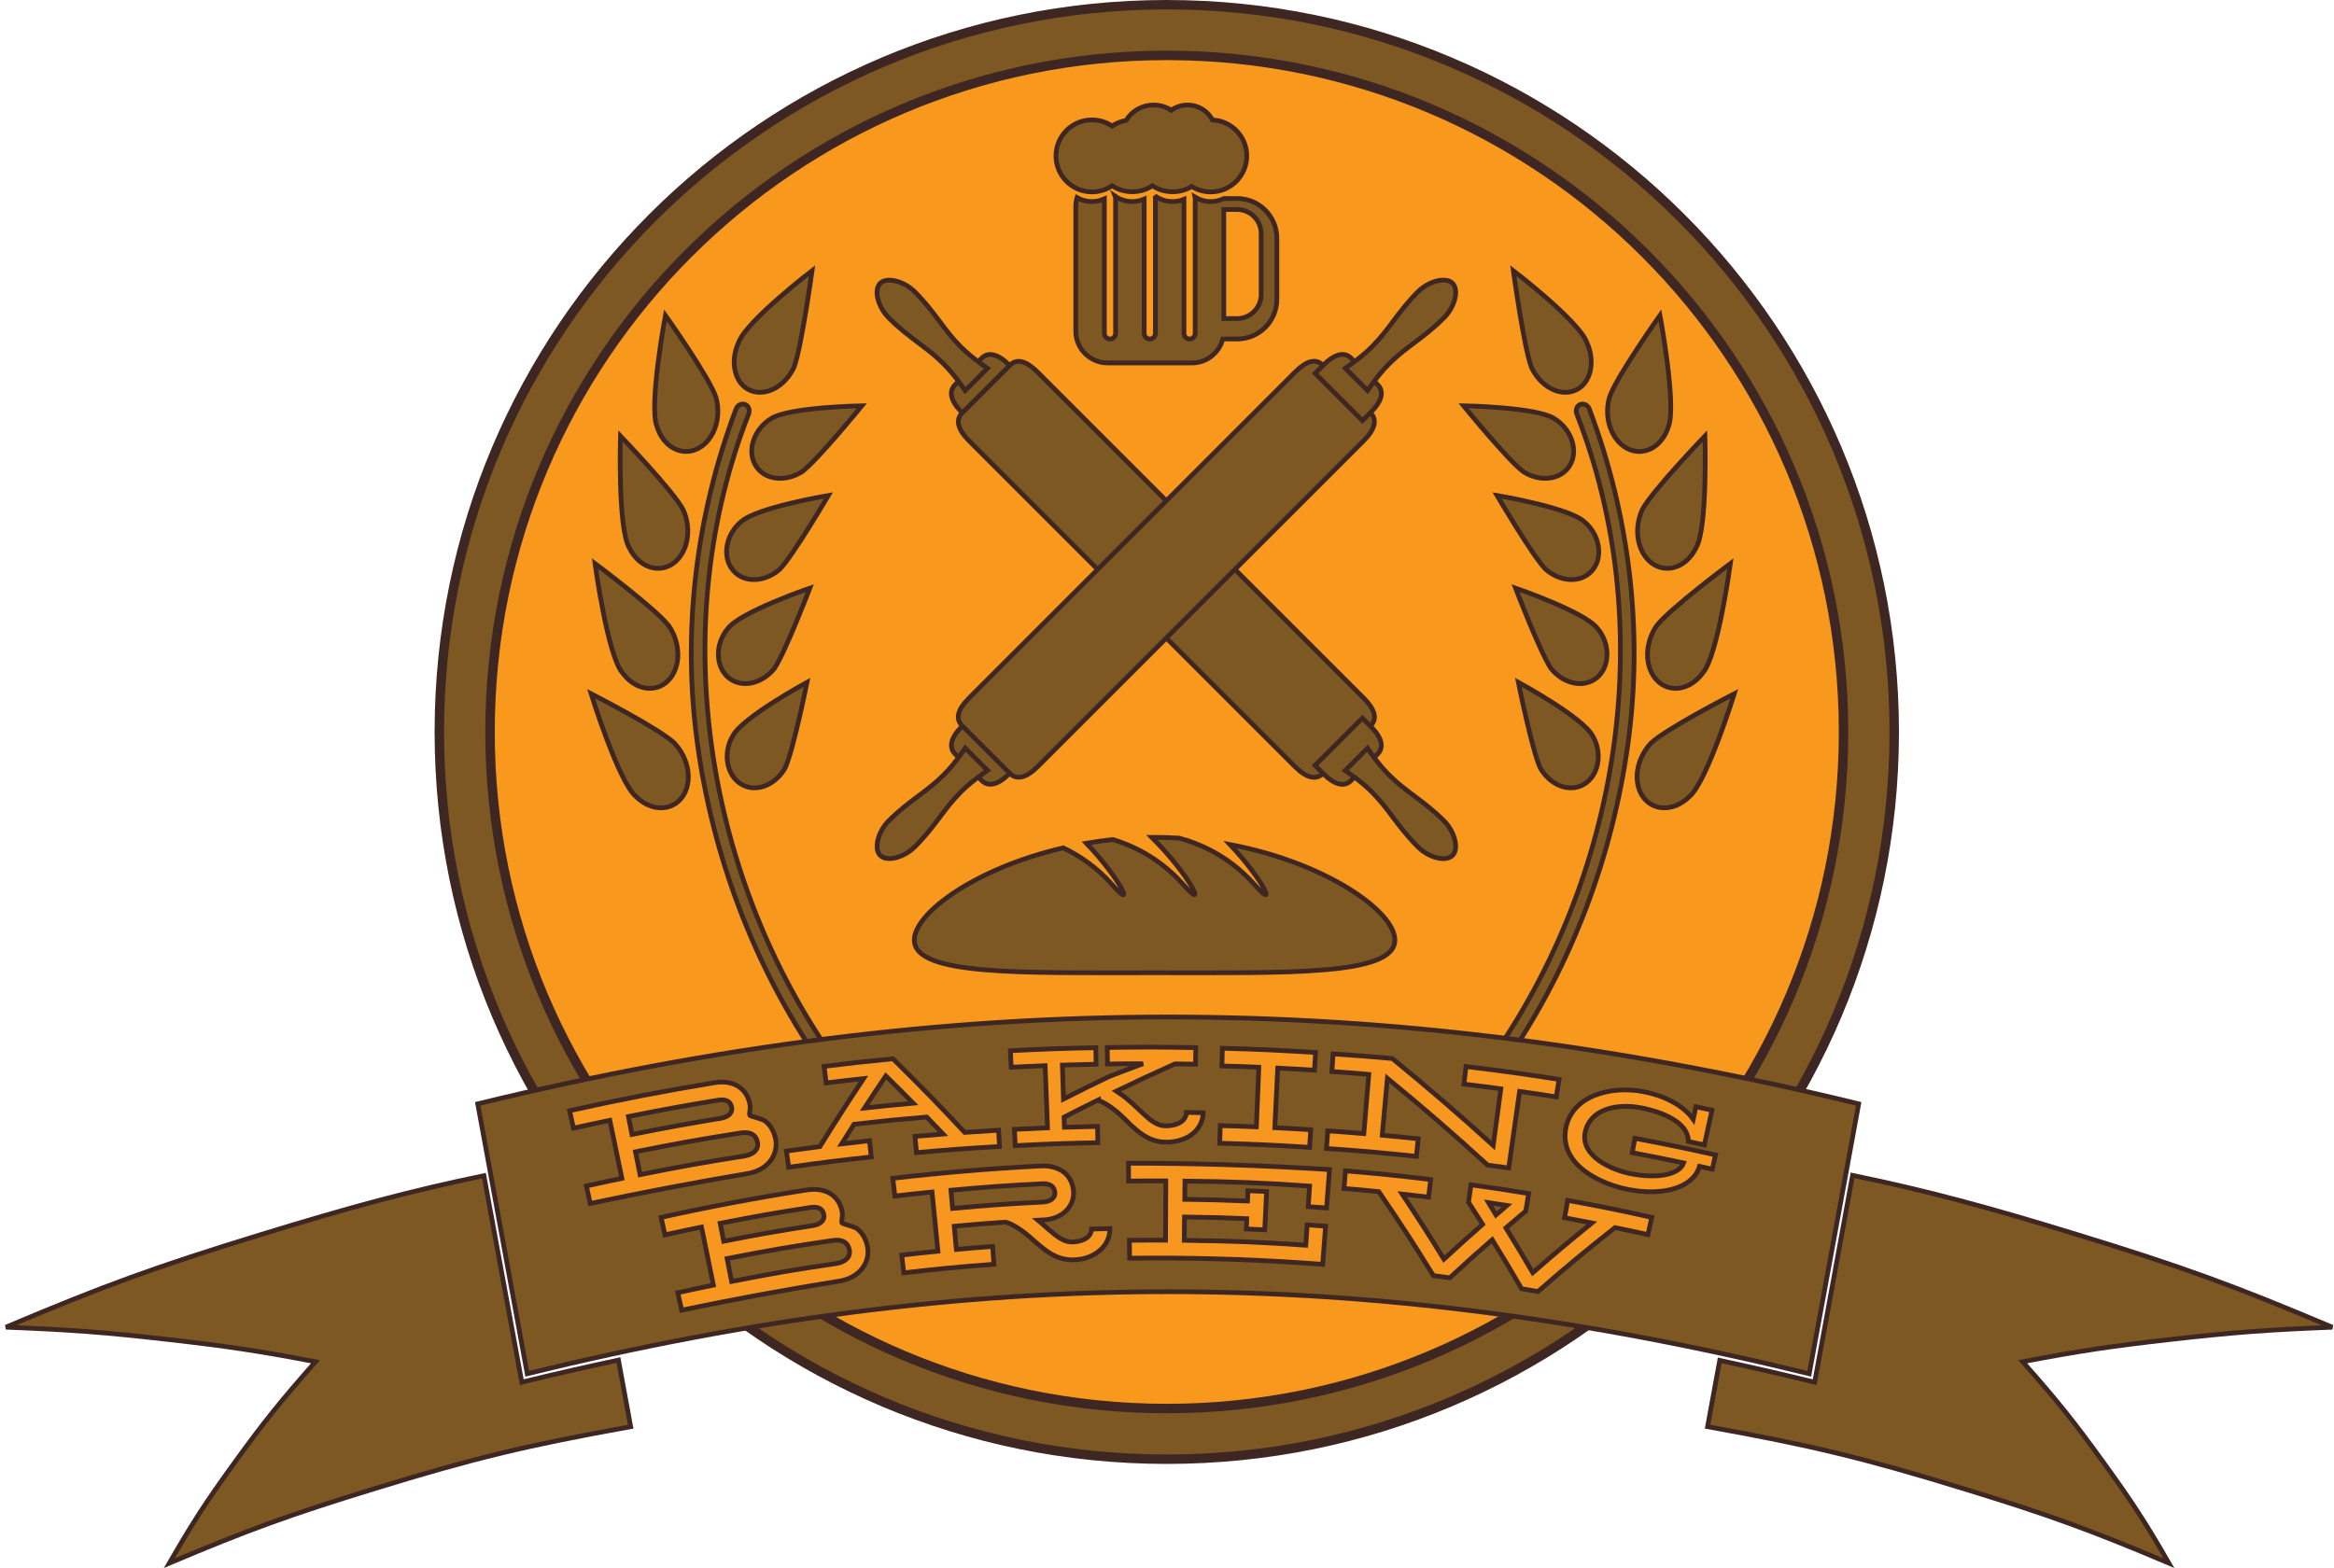 <svg class="logo-svg" viewBox="0 0 494 332" version="1.1" xmlns="http://www.w3.org/2000/svg" xmlns:xlink="http://www.w3.org/1999/xlink" xmlns:sketch="http://www.bohemiancoding.com/sketch/ns">
    <!-- Generator: Sketch 3.0.3 (7891) - http://www.bohemiancoding.com/sketch -->
   
    <g id="Page-1" stroke="none" stroke-width="1" fill="none" fill-rule="evenodd" sketch:type="MSPage">
        <g id="bakingbrewlogo" sketch:type="MSLayerGroup" transform="translate(1, 1)">
            <circle id="Oval" fill="#F8981D" sketch:type="MSShapeGroup" cx="245.967" cy="153.967" r="153.967"></circle>
            <path d="M245.954,0 C160.92,0 91.986,68.933 91.986,153.967 C91.986,239.001 160.92,307.934 245.953,307.934 C330.987,307.934 399.92,239.001 399.92,153.967 C399.921,68.933 330.987,0 245.954,0 L245.954,0 Z M245.954,297.206 C166.845,297.206 102.714,233.076 102.714,153.967 C102.714,74.858 166.845,10.727 245.954,10.727 C325.063,10.727 389.194,74.857 389.194,153.967 C389.194,233.077 325.062,297.206 245.954,297.206 L245.954,297.206 Z" id="Shape" stroke="#3E2723" stroke-width="2" fill="#7E5823" sketch:type="MSShapeGroup"></path>
            <g id="Group" transform="translate(124, 56)" stroke="#3E2723" fill="#7E5823" sketch:type="MSShapeGroup">
                <path d="M43.025,20.814 C41.146,24.771 37.166,27.001 33.857,25.68 C30.572,24.374 29.338,19.68 31.394,15.338 C33.282,10.718 46.875,0.308 46.875,0.308 C46.875,0.308 44.583,16.875 43.025,20.814 L43.025,20.814 Z" id="Shape"></path>
                <path d="M44.745,42.875 C41.308,45.074 36.866,44.701 34.961,41.599 C32.997,38.49 34.561,33.835 38.221,31.618 C41.969,29.182 57.409,28.912 57.409,28.912 C57.409,28.912 48.024,40.448 44.745,42.875 L44.745,42.875 Z" id="Shape"></path>
                <path d="M40.075,63.491 C37.045,66.199 32.6,66.563 30.218,63.817 C27.776,61.077 28.545,56.225 31.836,53.472 C35.093,50.452 50.321,47.903 50.321,47.903 C50.321,47.903 42.896,60.555 40.075,63.491 L40.075,63.491 Z" id="Shape"></path>
                <path d="M38.895,84.535 C36.332,87.714 32.062,88.809 29.215,86.498 C26.396,84.198 26.29,79.29 29.085,76.028 C31.823,72.5 46.403,67.52 46.403,67.52 C46.403,67.52 41.189,81.147 38.895,84.535 L38.895,84.535 Z" id="Shape"></path>
                <path d="M14.032,33.261 C15.434,37.793 19.416,39.692 22.782,37.945 C26.102,36.171 27.751,31.551 26.549,27.178 C25.243,23.013 15.842,9.775 15.842,9.775 C15.842,9.775 12.293,28.766 14.032,33.261 L14.032,33.261 Z" id="Shape"></path>
                <path d="M8.208,58.998 C10.33,63.262 14.57,64.478 17.606,62.201 C20.596,59.902 21.458,55.074 19.605,50.943 C17.592,47.033 6.325,35.319 6.325,35.319 C6.325,35.319 5.724,54.84 8.208,58.998 L8.208,58.998 Z" id="Shape"></path>
                <path d="M6.721,85.405 C9.502,89.255 13.933,89.747 16.51,86.999 C19.12,84.236 19.112,79.333 16.608,75.564 C13.994,72.052 0.94,62.312 0.94,62.312 C0.94,62.312 3.581,81.741 6.721,85.405 L6.721,85.405 Z" id="Shape"></path>
                <path d="M41.187,105.567 C39.191,109.135 35.115,110.905 31.964,109.07 C28.798,107.251 27.907,102.422 30.13,98.741 C32.254,94.81 45.805,87.461 45.805,87.461 C45.805,87.461 42.915,101.83 41.187,105.567 L41.187,105.567 Z" id="Shape"></path>
                <path d="M9.579,111.618 C12.952,114.946 17.373,114.733 19.502,111.606 C21.617,108.466 20.825,103.627 17.738,100.33 C14.586,97.296 0.109,89.873 0.109,89.873 C0.109,89.873 5.912,108.529 9.579,111.618 L9.579,111.618 Z" id="Shape"></path>
                <path d="M48.095,167.2 C34.52,147.301 25.883,124.277 22.619,100.477 C19.34,76.66 22.299,52.066 30.787,29.609 C31.083,28.771 31.959,28.345 32.692,28.629 L32.692,28.629 C33.434,28.917 33.751,29.793 33.461,30.613 L33.461,30.613 C16.154,74.794 23.878,126.71 50.423,165.548 C50.917,166.247 50.819,167.171 50.199,167.655 L50.199,167.655 C49.571,168.14 48.612,167.932 48.095,167.2 L48.095,167.2 L48.095,167.2 Z" id="Shape"></path>
            </g>
            <g id="Group" transform="translate(309, 56)" stroke="#3E2723" fill="#7E5823" sketch:type="MSShapeGroup">
                <path d="M10.302,0.309 C10.302,0.309 23.897,10.72 25.784,15.339 C27.841,19.681 26.606,24.375 23.32,25.681 C20.012,27.002 16.032,24.771 14.153,20.815 C12.595,16.875 10.302,0.309 10.302,0.309 L10.302,0.309 Z" id="Shape"></path>
                <path d="M-0.23,28.911 C-0.23,28.911 15.21,29.182 18.958,31.617 C22.618,33.834 24.183,38.49 22.218,41.598 C20.313,44.701 15.87,45.073 12.434,42.874 C9.155,40.448 -0.23,28.911 -0.23,28.911 L-0.23,28.911 Z" id="Shape"></path>
                <path d="M6.857,47.903 C6.857,47.903 22.085,50.452 25.342,53.472 C28.632,56.225 29.401,61.077 26.959,63.817 C24.577,66.563 20.133,66.199 17.104,63.491 C14.282,60.555 6.857,47.903 6.857,47.903 L6.857,47.903 Z" id="Shape"></path>
                <path d="M10.775,67.52 C10.775,67.52 25.355,72.499 28.093,76.028 C30.888,79.291 30.782,84.198 27.963,86.498 C25.116,88.81 20.847,87.714 18.283,84.535 C15.989,81.147 10.775,67.52 10.775,67.52 L10.775,67.52 Z" id="Shape"></path>
                <path d="M41.336,9.775 C41.336,9.775 31.936,23.013 30.629,27.178 C29.427,31.551 31.076,36.17 34.397,37.945 C37.763,39.692 41.745,37.794 43.148,33.261 C44.886,28.766 41.336,9.775 41.336,9.775 L41.336,9.775 Z" id="Shape"></path>
                <path d="M50.854,35.318 C50.854,35.318 39.586,47.032 37.574,50.942 C35.72,55.073 36.583,59.901 39.572,62.2 C42.608,64.478 46.848,63.262 48.97,58.997 C51.455,54.84 50.854,35.318 50.854,35.318 L50.854,35.318 Z" id="Shape"></path>
                <path d="M56.239,62.311 C56.239,62.311 43.184,72.051 40.571,75.563 C38.067,79.333 38.058,84.235 40.668,86.998 C43.245,89.747 47.676,89.254 50.457,85.404 C53.598,81.741 56.239,62.311 56.239,62.311 L56.239,62.311 Z" id="Shape"></path>
                <path d="M11.375,87.461 C11.375,87.461 24.926,94.811 27.05,98.741 C29.272,102.422 28.381,107.251 25.215,109.07 C22.065,110.905 17.987,109.135 15.992,105.567 C14.264,101.83 11.375,87.461 11.375,87.461 L11.375,87.461 Z" id="Shape"></path>
                <path d="M57.07,89.873 C57.07,89.873 42.592,97.296 39.441,100.33 C36.354,103.628 35.561,108.467 37.676,111.606 C39.805,114.733 44.226,114.946 47.599,111.618 C51.267,108.529 57.07,89.873 57.07,89.873 L57.07,89.873 Z" id="Shape"></path>
                <path d="M9.085,167.2 C8.566,167.931 7.607,168.139 6.979,167.655 L6.979,167.655 C6.36,167.171 6.261,166.247 6.756,165.548 C33.301,126.71 41.025,74.795 23.718,30.613 L23.718,30.613 C23.427,29.793 23.745,28.917 24.487,28.629 L24.487,28.629 C25.22,28.346 26.096,28.772 26.392,29.609 C34.879,52.066 37.84,76.659 34.56,100.477 C31.296,124.277 22.658,147.301 9.085,167.2 L9.085,167.2 L9.085,167.2 Z" id="Shape"></path>
            </g>
            <g id="bread" transform="translate(193, 176)" stroke="#3E2723" fill="#7E5823" sketch:type="MSShapeGroup">
                <path d="M66.341,1.802 C73.283,9.168 76.623,16.063 71.539,10.302 C66.12,4.157 59.711,1.548 55.601,0.449 C53.886,0.343 52.141,0.283 50.374,0.283 C50.182,0.283 49.993,0.288 49.801,0.288 C57.715,8.169 61.9,16.457 56.469,10.302 C51.489,4.657 45.673,1.994 41.574,0.747 C39.657,0.946 37.774,1.207 35.939,1.523 C43.057,8.994 46.547,16.135 41.399,10.301 C38.067,6.526 34.361,4.083 31.045,2.508 C12.545,6.793 -0.481,16.286 -0.481,22.019 C-0.481,29.594 22.288,28.942 50.374,28.942 C78.462,28.942 101.23,29.594 101.23,22.019 C101.231,15.945 86.606,5.649 66.341,1.802 L66.341,1.802 Z" id="Shape"></path>
            </g>
            <g id="Group" transform="translate(0, 214)" stroke="#3E2722" fill="#7E5823" sketch:type="MSShapeGroup">
                <path d="M100.115,18.697 C104.016,39.98 106.777,55.06 110.591,75.834 C204.991,52.679 287.543,52.679 381.935,75.84 C385.622,55.713 388.484,40.146 392.397,18.697 C291.854,-5.806 200.663,-5.812 100.115,18.697 L100.115,18.697 Z" id="Shape"></path>
                <path d="M109.438,77.629 L101.423,33.905 C85.665,37.176 73.156,40.556 53.947,46.46 C32.015,53.202 21.209,57.114 0.251,65.981 C14.189,66.547 20.972,67.048 34.117,68.535 C47.209,70.019 53.555,70.973 65.78,73.301 C58.342,81.721 54.93,85.978 48.759,94.505 C42.555,103.065 39.78,107.366 34.845,115.935 C51.645,108.838 60.316,105.695 77.907,100.284 C99.332,93.691 110.326,91.046 132.487,87.053 C131.526,81.831 130.687,77.248 129.897,72.947 C123.368,74.344 116.8,75.819 110.154,77.454 L109.438,77.629 L109.438,77.629 Z" id="Shape"></path>
                <path d="M492.646,65.992 C471.68,57.126 460.89,53.212 438.954,46.47 C419.595,40.52 407.047,37.141 391.108,33.837 C389.368,43.361 387.772,52.097 386.099,61.185 L383.081,77.635 L382.369,77.462 C375.848,75.857 369.392,74.395 362.988,73.015 C362.196,77.301 361.359,81.86 360.412,87.051 C382.563,91.044 393.558,93.7 414.991,100.294 C432.571,105.693 441.249,108.828 458.044,115.934 C453.118,107.366 450.325,103.064 444.126,94.504 C437.951,85.977 434.567,81.72 427.105,73.295 C439.339,70.973 445.689,70.019 458.777,68.534 C471.928,67.063 478.709,66.547 492.646,65.992 L492.646,65.992 Z" id="Shape"></path>
            </g>
            <g id="Group" transform="translate(120, 221)" stroke="#3E2722" fill="#F8971F" sketch:type="MSShapeGroup">
                <path d="M43.21,19.443 C43.64,22.416 41.674,25.763 37.083,26.489 C25.964,28.368 14.958,30.462 3.925,32.79 C3.596,31.311 3.432,30.574 3.104,29.096 C6.109,28.427 7.613,28.103 10.625,27.477 C9.604,22.562 9.093,20.107 8.072,15.192 C4.991,15.833 3.451,16.165 0.377,16.849 C0.048,15.37 -0.116,14.632 -0.445,13.154 C9.729,10.887 19.968,8.908 30.253,7.211 C32.953,6.766 34.672,7.541 35.598,8.23 C36.738,9.078 37.511,10.435 37.741,11.94 C37.853,12.672 37.57,13.981 37.635,14.078 C37.841,14.387 40.246,14.808 40.935,15.331 C42.149,16.251 42.969,17.774 43.21,19.443 L43.21,19.443 Z M31.21,10.889 C23.513,12.154 19.669,12.854 12.009,14.389 C12.313,15.907 12.466,16.665 12.769,18.183 C20.31,16.672 24.091,15.984 31.667,14.737 C33.478,14.397 34.007,13.354 33.877,12.542 C33.669,11.24 32.799,10.711 31.21,10.889 L31.21,10.889 Z M39.357,20.014 C39.091,18.265 37.862,17.534 35.719,17.872 C26.809,19.28 22.365,20.076 13.504,21.851 C13.892,23.788 14.086,24.756 14.473,26.693 C23.321,24.921 27.76,24.126 36.657,22.722 C38.9,22.328 39.512,21.031 39.357,20.014 L39.357,20.014 Z" id="Shape"></path>
                <path d="M83.183,17.743 C86.051,17.539 87.485,17.448 90.355,17.282 C90.435,18.662 90.476,19.353 90.556,20.734 C83.517,21.141 80,21.398 72.974,22.033 C72.849,20.656 72.786,19.968 72.662,18.591 C75.041,18.376 76.23,18.277 78.611,18.087 C77.231,16.645 76.539,15.927 75.141,14.493 C68.98,15.018 65.902,15.322 59.754,16.02 C58.697,17.68 58.172,18.512 57.133,20.177 C59.49,19.896 60.671,19.761 63.03,19.505 C63.179,20.88 63.254,21.567 63.403,22.943 C56.403,23.701 52.906,24.136 45.927,25.123 C45.734,23.754 45.636,23.067 45.443,21.698 C48.279,21.298 49.698,21.107 52.538,20.744 C56.127,14.959 57.976,12.08 61.779,6.355 C58.609,6.698 57.024,6.881 53.858,7.269 C53.686,5.864 53.599,5.163 53.427,3.757 C59.249,3.044 62.164,2.725 67.999,2.164 C74.235,8.313 77.272,11.43 83.183,17.743 L83.183,17.743 Z M61.98,12.583 C66.098,12.135 68.159,11.932 72.283,11.561 C69.987,9.239 68.829,8.085 66.487,5.788 C64.661,8.499 63.758,9.856 61.98,12.583 L61.98,12.583 Z" id="Shape"></path>
                <path d="M133.671,13.578 C133.639,15.058 133.012,16.524 131.905,17.616 C131.009,18.501 129.321,19.625 126.396,19.806 C126.129,19.804 125.995,19.802 125.728,19.8 C122.096,19.775 119.704,17.525 117.508,15.361 C116.872,14.734 116.191,14.044 115.466,13.445 C112.86,11.291 111.532,10.997 111.277,10.96 C108.435,12.364 107.022,13.075 104.215,14.516 C104.242,15.371 104.257,15.798 104.284,16.654 C107.089,16.563 108.492,16.529 111.298,16.474 C111.325,17.856 111.339,18.547 111.366,19.93 C104.37,20.065 100.872,20.19 93.882,20.551 C93.811,19.17 93.774,18.48 93.703,17.099 C96.507,16.954 97.909,16.889 100.714,16.781 C100.51,11.518 100.408,8.886 100.205,3.623 C97.332,3.734 95.897,3.803 93.025,3.951 C92.953,2.554 92.916,1.853 92.843,0.456 C100.075,0.083 103.694,-0.046 110.931,-0.187 C110.958,1.212 110.973,1.911 111,3.31 C108.144,3.366 106.716,3.402 103.86,3.494 C103.953,6.373 103.999,7.813 104.091,10.692 C107.938,8.741 109.879,7.779 113.792,5.895 C116.637,4.8 118.066,4.265 120.938,3.207 C117.926,3.212 116.419,3.224 113.408,3.269 C113.387,1.87 113.376,1.171 113.355,-0.228 C120.853,-0.341 124.602,-0.335 132.099,-0.199 C132.074,1.2 132.063,1.899 132.037,3.298 C130.299,3.267 129.431,3.254 127.692,3.236 C122.677,5.488 120.194,6.644 115.282,9.007 C116.011,9.492 116.869,10.062 117.766,10.832 C118.573,11.525 119.328,12.222 120.022,12.878 C122.396,15.124 123.822,16.502 126.168,16.349 C129.897,16.105 130.112,13.967 130.119,13.515 C131.542,13.535 132.252,13.548 133.671,13.578 L133.671,13.578 Z M111.489,10.954 L111.489,10.872 C111.422,10.906 111.387,10.924 111.32,10.958 C111.387,10.957 111.421,10.955 111.489,10.954 L111.489,10.954 Z" id="Shape"></path>
                <path d="M157.449,0.832 C157.354,2.327 157.307,3.076 157.213,4.571 C154.104,4.374 152.549,4.285 149.438,4.132 C149.189,9.179 149.065,11.701 148.817,16.748 C151.858,16.898 153.378,16.983 156.417,17.176 C156.322,18.671 156.275,19.419 156.181,20.914 C148.577,20.433 144.77,20.258 137.158,20.043 C137.2,18.546 137.222,17.798 137.264,16.301 C140.324,16.387 141.853,16.442 144.911,16.571 C145.124,11.523 145.227,8.998 145.44,3.949 C142.311,3.817 140.748,3.761 137.618,3.674 C137.66,2.177 137.681,1.429 137.723,-0.069 C145.617,0.152 149.564,0.333 157.449,0.832 L157.449,0.832 Z" id="Shape"></path>
                <path d="M208.975,6.528 C208.744,8.007 208.628,8.749 208.397,10.228 C205.294,9.742 203.741,9.51 200.633,9.068 C199.71,15.553 199.248,18.795 198.326,25.281 C196.536,25.026 195.64,24.903 193.849,24.664 C186.952,18.352 179.882,12.226 172.65,6.3 C172.211,11.119 171.99,13.528 171.55,18.347 C174.601,18.625 176.125,18.774 179.173,19.095 C179.016,20.584 178.939,21.33 178.781,22.82 C171.181,22.019 167.376,21.686 159.759,21.153 C159.863,19.659 159.913,18.911 160.018,17.417 C163.073,17.631 164.602,17.749 167.654,18.006 C168.076,12.987 168.289,10.478 168.711,5.459 C165.589,5.196 164.023,5.075 160.899,4.856 C161.003,3.362 161.053,2.616 161.158,1.122 C166.172,1.456 168.68,1.652 173.688,2.099 C180.971,8.04 188.096,14.175 195.043,20.506 C195.69,15.711 196.016,13.314 196.663,8.519 C193.536,8.097 191.973,7.898 188.842,7.52 C189.022,6.033 189.11,5.29 189.289,3.802 C197.177,4.753 201.115,5.298 208.975,6.528 L208.975,6.528 Z" id="Shape"></path>
                <path d="M241.419,25.525 C240.339,25.285 239.797,25.166 238.716,24.93 C238.31,26.4 237.298,27.608 235.862,28.522 C233.064,30.302 228.562,30.772 223.829,29.866 C223.78,29.856 223.754,29.853 223.705,29.844 C217.859,28.727 209.136,24.721 210.374,17.086 C211.5,10.142 219.643,7.751 226.825,9.113 C230.972,9.899 235.162,11.848 237.38,14.966 C237.605,13.904 237.72,13.372 237.944,12.309 C239.305,12.596 239.986,12.742 241.346,13.038 C240.709,15.966 240.39,17.427 239.754,20.354 C239.737,20.35 239.729,20.348 239.712,20.344 C239.703,20.385 239.703,20.387 239.703,20.387 C238.361,20.095 237.69,19.951 236.347,19.668 C236.398,15.684 230.939,13.416 226.306,12.537 C221.036,11.537 215.457,12.884 214.499,17.769 C213.51,22.816 220.155,25.729 224.338,26.529 C228.273,27.281 231.97,27.075 234.018,25.779 C234.716,25.337 235.134,24.794 235.345,24.207 C230.998,23.291 228.821,22.857 224.461,22.03 C224.691,20.817 224.807,20.21 225.037,18.997 C231.874,20.294 235.287,20.998 242.091,22.512 C241.822,23.717 241.688,24.32 241.419,25.525 L241.419,25.525 Z" id="Shape"></path>
            </g>
            <g id="Group" transform="translate(139, 245)" stroke="#3E2722" fill="#F8971F" sketch:type="MSShapeGroup">
                <path d="M43.661,18.293 C44.052,21.27 42.042,24.588 37.448,25.264 C26.314,27.043 15.323,29.072 4.286,31.38 C3.957,29.902 3.792,29.161 3.464,27.684 C6.471,27.015 7.978,26.694 10.993,26.076 C9.985,21.16 9.48,18.701 8.471,13.785 C5.375,14.42 3.829,14.754 0.741,15.44 C0.412,13.962 0.248,13.22 -0.08,11.743 C10.15,9.467 20.455,7.531 30.81,5.923 C33.528,5.502 35.247,6.294 36.169,6.992 C37.303,7.851 38.062,9.218 38.274,10.725 C38.377,11.458 38.079,12.764 38.142,12.862 C38.345,13.173 40.751,13.621 41.434,14.151 C42.64,15.087 43.441,16.621 43.661,18.293 L43.661,18.293 Z M31.732,9.609 C23.991,10.802 20.128,11.479 12.429,12.991 C12.727,14.509 12.877,15.268 13.175,16.786 C20.744,15.3 24.541,14.635 32.152,13.458 C33.972,13.135 34.511,12.1 34.39,11.286 C34.196,9.983 33.33,9.446 31.732,9.609 L31.732,9.609 Z M39.799,18.816 C39.554,17.065 38.33,16.32 36.18,16.636 C27.241,17.95 22.782,18.713 13.897,20.458 C14.277,22.396 14.468,23.364 14.848,25.302 C23.706,23.563 28.151,22.8 37.065,21.493 C39.312,21.123 39.941,19.836 39.799,18.816 L39.799,18.816 Z" id="Shape"></path>
                <path d="M93.322,18.221 C92.457,19.148 90.674,20.473 87.917,20.692 C87.678,20.711 87.456,20.708 87.248,20.715 C85.664,20.775 84.116,20.397 82.685,19.593 C81.314,18.823 80.12,17.784 78.877,16.699 C78.212,16.118 77.54,15.497 76.83,14.963 C73.99,12.824 72.738,12.752 72.738,12.752 C72.738,12.752 72.826,12.786 72.951,12.736 C68.555,13.033 66.357,13.209 61.968,13.609 C62.147,15.576 62.237,16.557 62.416,18.524 C65.485,18.244 67.02,18.117 70.093,17.888 C70.205,19.397 70.261,20.154 70.374,21.662 C62.73,22.232 58.913,22.597 51.291,23.483 C51.116,21.98 51.03,21.226 50.855,19.723 C53.918,19.367 55.45,19.202 58.517,18.896 C58.018,13.886 57.77,11.378 57.271,6.369 C54.121,6.682 52.546,6.854 49.4,7.221 C49.225,5.717 49.137,4.964 48.962,3.46 C59.365,2.253 69.808,1.383 80.267,0.848 C83.007,0.709 84.669,1.672 85.517,2.461 C86.555,3.427 87.167,4.867 87.225,6.429 C87.323,9.102 85.255,11.924 81.185,12.251 C81.134,12.254 81.109,12.256 81.058,12.259 C81.016,12.261 80.931,12.267 80.846,12.271 C80.388,12.294 80.158,12.305 79.7,12.33 C80.323,12.832 80.903,13.385 81.479,13.887 C83.85,15.952 85.308,17.161 87.484,16.92 C90.916,16.54 91.036,14.579 91.025,14.209 C92.581,14.163 93.359,14.144 94.916,14.111 C94.946,15.593 94.344,17.126 93.322,18.221 L93.322,18.221 Z M61.272,5.989 C61.413,7.529 61.482,8.301 61.623,9.842 C69.294,9.143 73.137,8.87 80.825,8.483 C82.663,8.348 83.306,7.376 83.271,6.594 C83.212,5.28 82.405,4.613 80.804,4.611 C72.984,5.002 69.075,5.278 61.272,5.989 L61.272,5.989 Z" id="Shape"></path>
                <path d="M140.565,13.601 C140.319,16.833 140.196,18.45 139.95,21.681 C138.418,21.564 137.65,21.508 136.117,21.404 C123.793,20.569 111.436,20.226 99.085,20.379 C99.066,18.865 99.056,18.108 99.037,16.595 C102.099,16.557 103.631,16.551 106.694,16.564 C106.715,11.545 106.725,9.035 106.747,4.016 C103.602,4.003 102.029,4.009 98.885,4.047 C98.866,2.533 98.858,1.779 98.84,0.266 C113.061,0.259 127.157,0.706 141.349,1.617 C141.348,1.634 141.349,1.64 141.348,1.657 C141.366,1.658 141.373,1.661 141.391,1.662 C141.144,4.893 141.019,6.508 140.773,9.74 C139.218,9.622 138.443,9.566 136.887,9.461 C137.005,7.721 137.065,6.851 137.183,5.11 C126.644,4.396 121.365,4.185 110.808,4.051 C110.788,5.598 110.778,6.37 110.758,7.917 C116.07,7.984 118.728,8.056 124.037,8.271 C124.072,7.4 124.092,6.962 124.127,6.091 C125.71,6.155 126.501,6.192 128.083,6.269 C127.924,9.507 127.845,11.127 127.687,14.366 C126.131,14.29 125.353,14.254 123.797,14.19 C123.832,13.319 123.85,12.882 123.885,12.011 C118.617,11.797 115.981,11.728 110.71,11.661 C110.685,13.636 110.674,14.622 110.649,16.597 C120.946,16.727 126.094,16.933 136.375,17.63 C136.492,15.906 136.552,15.046 136.669,13.322 C138.228,13.427 139.007,13.481 140.565,13.601 L140.565,13.601 Z" id="Shape"></path>
                <path d="M209.609,11.742 C209.284,13.204 209.12,13.935 208.795,15.397 C206.012,14.778 204.618,14.477 201.829,13.9 C195.129,19.202 191.863,21.915 185.509,27.439 C184.123,27.194 183.429,27.072 182.042,26.837 C179.621,22.673 178.381,20.599 175.832,16.466 C172.186,19.656 170.391,21.266 166.861,24.524 C165.468,24.336 164.772,24.246 163.379,24.068 C158.948,16.902 156.638,13.342 151.825,6.287 C148.881,5.996 147.407,5.863 144.46,5.618 C144.584,4.125 144.647,3.379 144.772,1.887 C151.998,2.488 155.61,2.857 162.815,3.729 C162.634,5.215 162.543,5.958 162.362,7.446 C160.128,7.175 159.01,7.046 156.774,6.801 C160.421,12.28 162.189,15.04 165.61,20.584 C168.841,17.607 170.481,16.132 173.809,13.211 C172.625,11.341 172.027,10.408 170.817,8.545 C171.024,7.062 171.128,6.32 171.335,4.837 C176.228,5.518 178.672,5.888 183.55,6.694 C183.306,8.172 183.181,8.911 182.937,10.388 C181.244,11.809 180.405,12.525 178.735,13.96 C181.06,17.741 182.199,19.639 184.419,23.446 C189.323,19.17 191.827,17.061 196.939,12.916 C194.622,12.462 193.462,12.243 191.141,11.818 C191.411,10.345 191.547,9.607 191.817,8.134 C198.952,9.443 202.513,10.164 209.609,11.742 L209.609,11.742 Z M176.631,11.22 C177.558,10.412 178.021,10.011 178.954,9.207 C177.394,8.963 176.614,8.843 175.053,8.611 C175.688,9.653 176.004,10.176 176.631,11.22 L176.631,11.22 Z" id="Shape"></path>
            </g>
            <g id="rolling_pin" transform="translate(185, 58)" stroke="#3E2723" fill="#7E5823" sketch:type="MSShapeGroup">
                <path d="M19.364,30.079 L17.59,28.304 C15.241,25.955 14.726,23.882 16.143,22.465 L21.77,16.838 C23.186,15.422 25.26,15.936 27.608,18.285 L29.383,20.06 L19.364,30.079 L19.364,30.079 Z" id="Shape"></path>
                <path d="M2.204,8.386 L2.121,8.303 C-0.222,5.947 -1.106,2.387 0.303,0.978 C1.693,-0.412 5.321,0.489 7.628,2.796 C9.878,5.05 11.413,7.1 12.897,9.082 C14.261,10.905 15.549,12.625 17.31,14.386 C18.613,15.689 20.063,16.9 21.745,18.086 L23.004,18.976 L18.28,23.7 L17.39,22.441 C16.202,20.757 14.991,19.305 13.684,17.999 C11.937,16.251 10.23,14.969 8.423,13.611 C6.457,12.134 4.426,10.608 2.204,8.386 L2.204,8.386 Z" id="Shape"></path>
                <path d="M88.127,103.343 L19.071,34.287 C16.722,31.938 16.208,29.865 17.625,28.448 L27.752,18.321 C29.21,16.863 31.174,17.35 33.591,19.767 L102.647,88.822 C105.064,91.239 105.549,93.203 104.092,94.66 L93.964,104.788 C92.548,106.205 90.475,105.691 88.127,103.343 L88.127,103.343 Z" id="Shape"></path>
                <path d="M94.109,104.824 L92.334,103.048 L102.353,93.029 L104.128,94.805 C106.477,97.153 106.989,99.226 105.574,100.642 L99.947,106.268 C98.529,107.687 96.458,107.172 94.109,104.824 L94.109,104.824 Z" id="Shape"></path>
                <path d="M114.028,120.211 C111.805,117.987 110.279,115.955 108.802,113.991 C107.445,112.184 106.162,110.477 104.415,108.73 C103.108,107.423 101.655,106.211 99.973,105.024 L98.714,104.133 L103.438,99.41 L104.328,100.67 C105.516,102.353 106.724,103.802 108.028,105.104 C109.788,106.865 111.508,108.153 113.332,109.517 C115.312,110.999 117.364,112.537 119.612,114.779 C121.925,117.093 122.825,120.719 121.435,122.11 C120.026,123.519 116.466,122.635 114.11,120.292 L114.028,120.211 L114.028,120.211 Z" id="Shape"></path>
            </g>
            <g id="rolling_pin_1_" transform="translate(185, 58)" stroke="#3E2723" fill="#7E5823" sketch:type="MSShapeGroup">
                <path d="M29.399,103.033 L27.624,104.808 C25.276,107.157 23.203,107.671 21.785,106.254 L16.159,100.627 C14.743,99.211 15.257,97.137 17.605,94.789 L19.38,93.014 L29.399,103.033 L29.399,103.033 Z" id="Shape"></path>
                <path d="M7.707,120.194 L7.624,120.277 C5.268,122.621 1.708,123.504 0.299,122.095 C-1.091,120.704 -0.19,117.076 2.117,114.769 C4.371,112.52 6.421,110.985 8.403,109.501 C10.226,108.137 11.946,106.849 13.707,105.088 C15.01,103.785 16.221,102.334 17.407,100.653 L18.297,99.393 L23.021,104.118 L21.762,105.008 C20.079,106.195 18.627,107.406 17.321,108.714 C15.573,110.461 14.291,112.167 12.933,113.975 C11.455,115.941 9.929,117.972 7.707,120.194 L7.707,120.194 Z" id="Shape"></path>
                <path d="M102.663,34.271 L33.607,103.327 C31.258,105.676 29.185,106.19 27.768,104.773 L17.64,94.645 C16.183,93.188 16.67,91.223 19.086,88.806 L88.141,19.75 C90.558,17.333 92.522,16.848 93.979,18.304 L104.107,28.432 C105.525,29.85 105.011,31.923 102.663,34.271 L102.663,34.271 Z" id="Shape"></path>
                <path d="M104.144,28.288 L102.369,30.064 L92.35,20.045 L94.125,18.269 C96.474,15.921 98.546,15.408 99.963,16.823 L105.589,22.45 C107.006,23.868 106.492,25.94 104.144,28.288 L104.144,28.288 Z" id="Shape"></path>
                <path d="M119.53,8.369 C117.307,10.592 115.274,12.118 113.31,13.595 C111.504,14.952 109.796,16.234 108.05,17.982 C106.743,19.289 105.53,20.741 104.343,22.424 L103.453,23.683 L98.729,18.96 L99.989,18.07 C101.672,16.882 103.121,15.674 104.423,14.369 C106.184,12.609 107.472,10.889 108.837,9.066 C110.319,7.086 111.856,5.033 114.099,2.786 C116.412,0.472 120.039,-0.427 121.429,0.962 C122.838,2.371 121.954,5.931 119.612,8.288 L119.53,8.369 L119.53,8.369 Z" id="Shape"></path>
            </g>
            <g id="Group" transform="translate(223, 21)" stroke="#3E2723" fill="#7E5823" sketch:type="MSShapeGroup">
                <path d="M3.958,19.843 C3.789,20.432 3.693,21.051 3.693,21.694 L3.693,48.109 C3.693,51.81 6.718,54.837 10.42,54.837 L28.292,54.837 C31.418,54.837 34.057,52.672 34.802,49.771 L37.864,49.771 C42.49,49.764 46.247,46.007 46.253,41.383 L46.253,28.421 C46.247,23.797 42.49,20.039 37.864,20.032 L35.053,20.032 C34.206,20.438 33.263,20.672 32.262,20.672 C31.046,20.672 29.913,20.33 28.941,19.747 C28.959,19.825 28.966,19.905 28.966,19.988 L28.966,48.586 C28.966,49.241 28.435,49.773 27.779,49.773 C27.125,49.773 26.592,49.242 26.592,48.586 L26.592,20.201 C25.847,20.501 25.035,20.673 24.181,20.673 C22.77,20.673 21.471,20.216 20.409,19.451 C20.492,19.614 20.544,19.796 20.544,19.99 L20.544,48.588 C20.544,49.243 20.014,49.775 19.358,49.775 C18.702,49.775 18.17,49.244 18.17,48.588 L18.17,20.154 C17.396,20.484 16.546,20.673 15.651,20.673 C14.308,20.673 13.067,20.256 12.032,19.553 C12.087,19.69 12.118,19.836 12.118,19.989 L12.118,48.587 C12.118,49.242 11.586,49.774 10.932,49.774 C10.277,49.774 9.744,49.243 9.744,48.587 L9.744,20.108 C8.942,20.466 8.058,20.672 7.121,20.672 C5.973,20.672 4.895,20.369 3.958,19.843 L3.958,19.843 Z M35.018,22.356 L37.863,22.356 C40.639,22.36 42.925,24.646 42.929,27.421 L42.929,40.382 C42.924,43.157 40.639,45.443 37.863,45.447 L35.018,45.447 L35.018,22.356 L35.018,22.356 Z" id="Shape"></path>
                <path d="M7.123,18.628 C2.922,18.628 -0.497,15.21 -0.497,11.007 C-0.497,6.805 2.921,3.386 7.124,3.386 C8.647,3.386 10.131,3.846 11.388,4.697 C12.279,4.092 13.28,3.685 14.341,3.501 C15.578,1.47 17.758,0.232 20.168,0.232 C21.498,0.232 22.792,0.622 23.896,1.343 C24.903,0.621 26.105,0.232 27.367,0.232 C29.581,0.232 31.604,1.475 32.631,3.396 C36.663,3.588 39.884,6.928 39.884,11.007 C39.884,15.209 36.465,18.628 32.263,18.628 C30.812,18.628 29.431,18.229 28.223,17.467 C25.742,19.03 22.366,18.977 19.918,17.317 C17.406,19.019 13.899,19.018 11.391,17.317 C10.132,18.167 8.648,18.628 7.123,18.628 L7.123,18.628 L7.123,18.628 Z" id="Shape"></path>
            </g>
        </g>
    </g>
</svg>